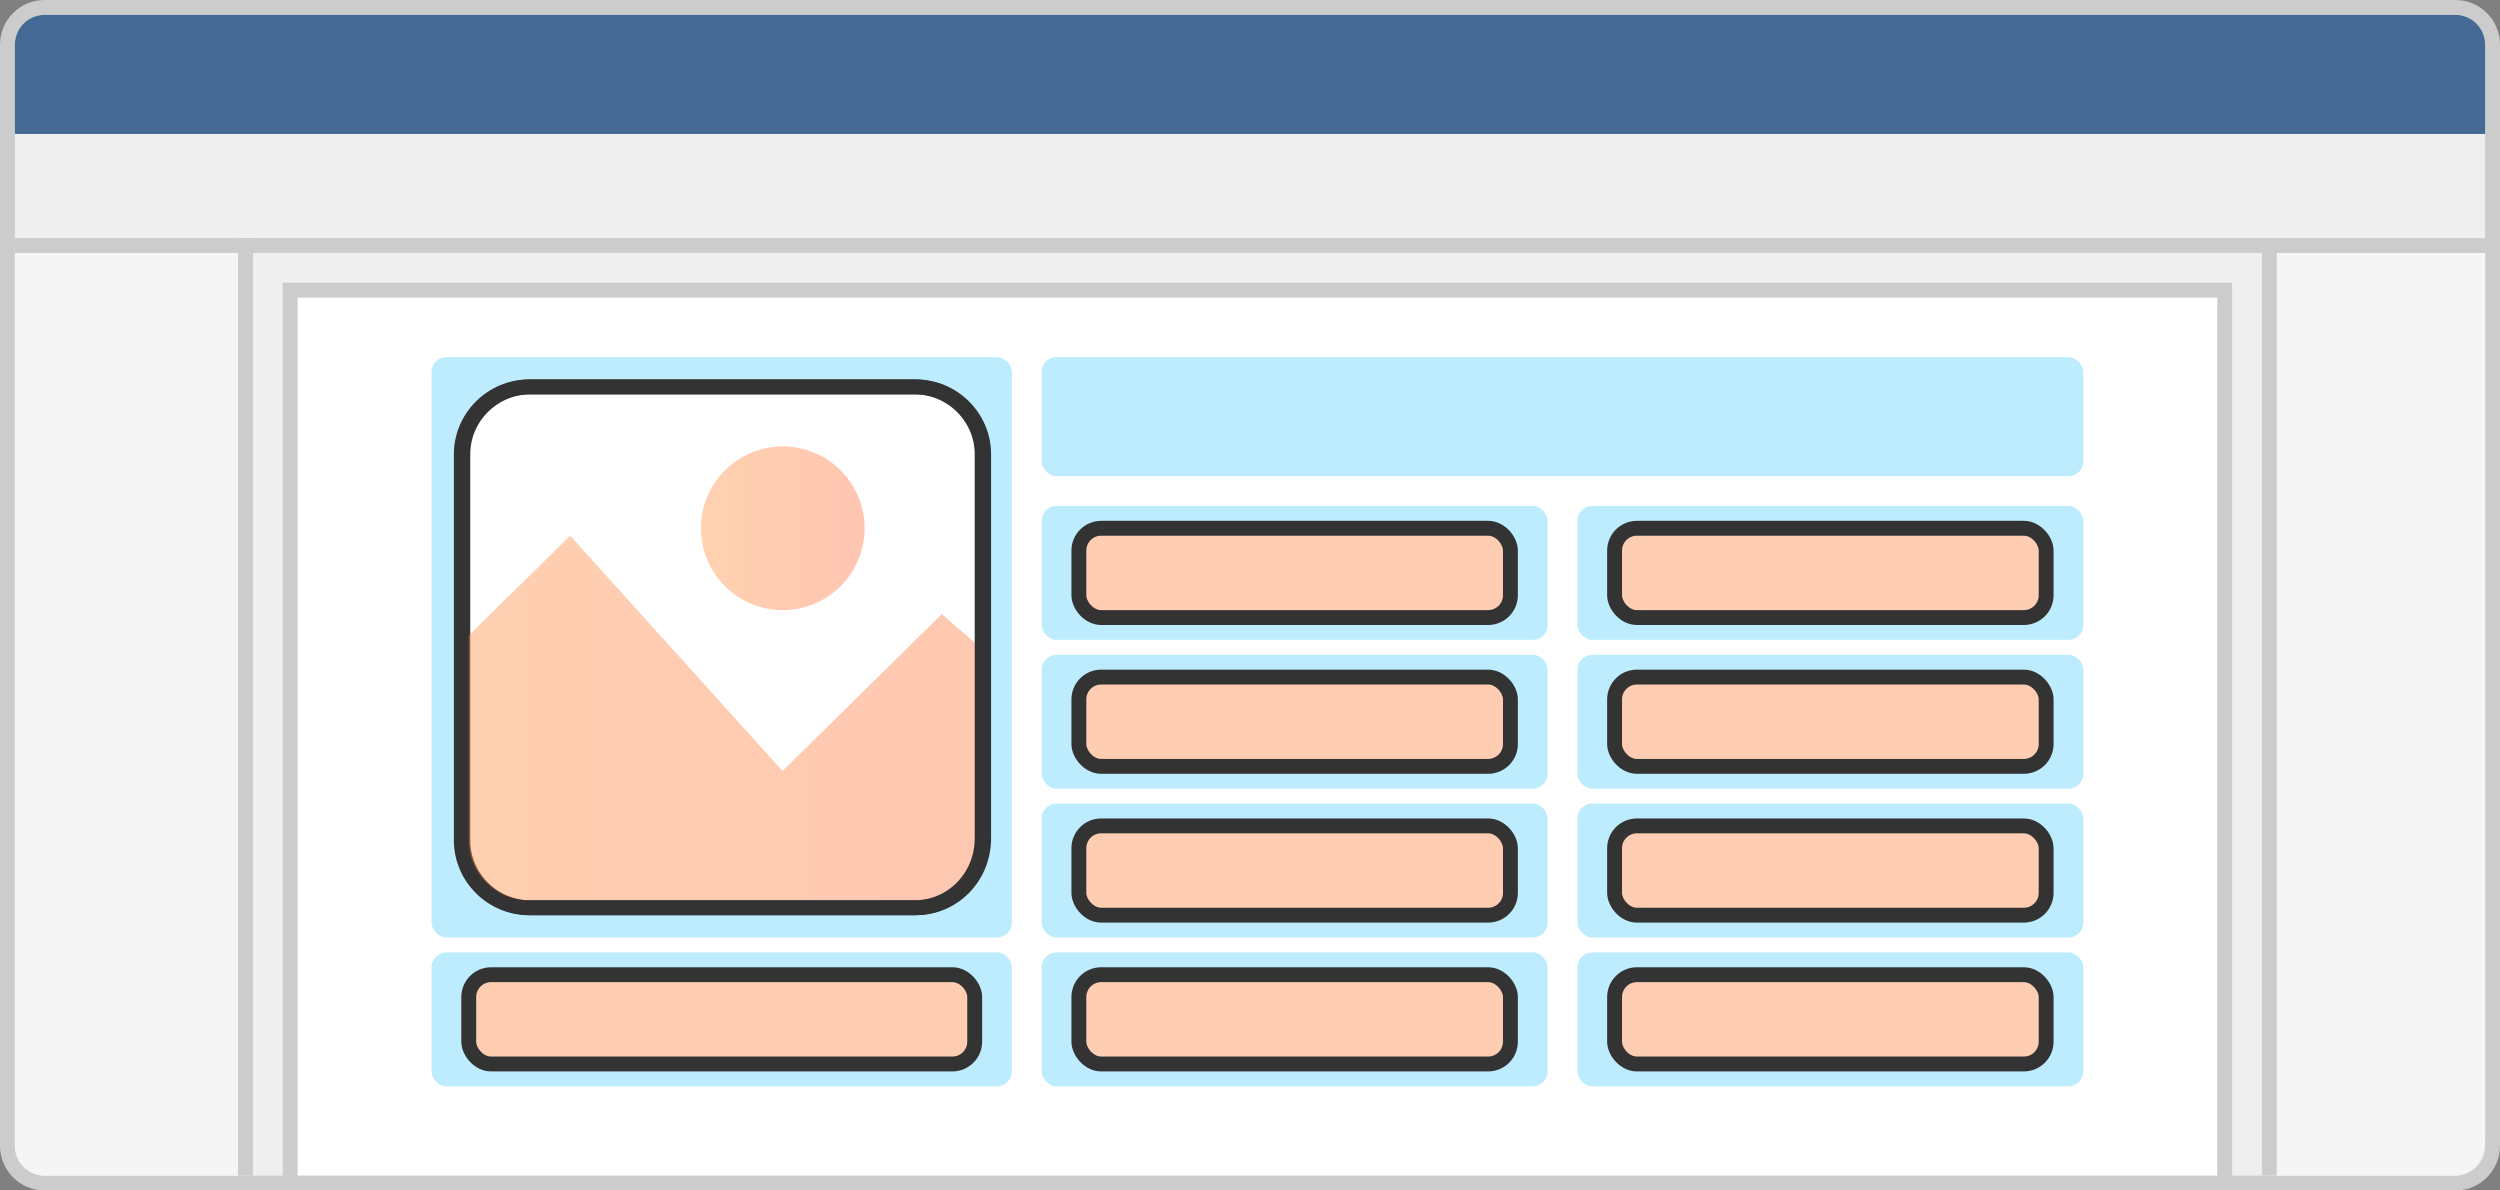 <svg width="168" height="80" viewBox="0 0 168 80" fill="none" xmlns="http://www.w3.org/2000/svg">
<rect x="0" y="0" width="168" height="80" fill="#808080" stroke="none"/>
<g clip-path="url(#clip0_6_2)">
<path d="M0.5 3C0.5 1.619 1.619 0.5 3 0.5H165C166.381 0.5 167.5 1.619 167.5 3V77C167.5 78.381 166.381 79.5 165 79.5H3C1.619 79.5 0.5 78.381 0.5 77V3Z" fill="#EFEFEF" stroke="#CCCCCC"/>
<path d="M20 19.5H19.5V20V79V79.5H20H149H149.5V79V20V19.5H149H20Z" fill="white" stroke="#CCCCCC"/>
<path d="M1 17H16V79H3C1.895 79 1 78.105 1 77V17Z" fill="#F5F5F5"/>
<path d="M167 17H152V79H165.015C166.111 79 167 77.873 167 76.483V17Z" fill="#F5F5F5"/>
<path d="M1 3C1 1.895 1.895 1 3 1H165C166.105 1 167 1.895 167 3V9H1V3Z" fill="#446995"/>
<path fill-rule="evenodd" clip-rule="evenodd" d="M167 17H1V16H167V17Z" fill="#CCCCCC"/>
<path fill-rule="evenodd" clip-rule="evenodd" d="M17 16V79H16V16H17Z" fill="#CCCCCC"/>
<path fill-rule="evenodd" clip-rule="evenodd" d="M153 17V79H152V17H153Z" fill="#CCCCCC"/>
<rect x="106" y="34" width="34" height="9" rx="1" fill="#BDECFF"/>
<rect x="70" y="24" width="70" height="8" rx="1" fill="#BDECFF"/>
<rect x="29" y="24" width="39" height="39" rx="1" fill="#BDECFF"/>
<rect x="29" y="64" width="39" height="9" rx="1" fill="#BDECFF"/>
<rect x="108.5" y="35.5" width="29" height="6" rx="1.5" fill="#FFCEB2" stroke="#333333"/>
<rect x="70" y="34" width="34" height="9" rx="1" fill="#BDECFF"/>
<rect x="72.5" y="35.5" width="29" height="6" rx="1.5" fill="#FFCEB2" stroke="#333333"/>
<rect x="106" y="44" width="34" height="9" rx="1" fill="#BDECFF"/>
<rect x="108.5" y="45.5" width="29" height="6" rx="1.5" fill="#FFCEB2" stroke="#333333"/>
<rect x="70" y="44" width="34" height="9" rx="1" fill="#BDECFF"/>
<rect x="72.5" y="45.5" width="29" height="6" rx="1.5" fill="#FFCEB2" stroke="#333333"/>
<rect x="106" y="54" width="34" height="9" rx="1" fill="#BDECFF"/>
<rect x="108.5" y="55.5" width="29" height="6" rx="1.5" fill="#FFCEB2" stroke="#333333"/>
<rect x="70" y="54" width="34" height="9" rx="1" fill="#BDECFF"/>
<rect x="72.5" y="55.5" width="29" height="6" rx="1.5" fill="#FFCEB2" stroke="#333333"/>
<rect x="106" y="64" width="34" height="9" rx="1" fill="#BDECFF"/>
<rect x="108.5" y="65.5" width="29" height="6" rx="1.5" fill="#FFCEB2" stroke="#333333"/>
<rect x="70" y="64" width="34" height="9" rx="1" fill="#BDECFF"/>
<rect x="72.5" y="65.5" width="29" height="6" rx="1.5" fill="#FFCEB2" stroke="#333333"/>
<path d="M61.561 61H35.641C33.151 61 31.101 58.958 31.101 56.479V30.521C31.101 28.042 33.151 26 35.641 26H61.561C64.051 26 66.101 28.042 66.101 30.521V56.333C66.101 58.958 64.051 61 61.561 61Z" fill="white" stroke="#333333" stroke-miterlimit="10" stroke-linecap="round" stroke-linejoin="round"/>
<path d="M52.585 51.811L38.314 36L31.211 42.982C31.211 45.968 30.068 60.5 33.101 60.5H63.855C66.888 60.5 66.097 46.689 66.097 43.703L63.289 41.27L52.585 51.811Z" fill="url(#paint0_linear_6_2)" fill-opacity="0.4"/>
<path d="M52.601 41C55.638 41 58.101 38.538 58.101 35.5C58.101 32.462 55.638 30 52.601 30C49.563 30 47.101 32.462 47.101 35.5C47.101 38.538 49.563 41 52.601 41Z" fill="url(#paint1_linear_6_2)" fill-opacity="0.4"/>
<path d="M61.46 61H35.54C33.05 61 31 58.958 31 56.479V30.521C31 28.042 33.05 26 35.54 26H61.46C63.95 26 66 28.042 66 30.521V56.333C66 58.958 63.95 61 61.46 61Z" stroke="#333333" stroke-miterlimit="10" stroke-linecap="round" stroke-linejoin="round"/>
<rect x="31.5" y="65.5" width="34" height="6" rx="1.5" fill="#FFCEB2" stroke="#333333"/>
</g>
<defs>
<linearGradient id="paint0_linear_6_2" x1="19.582" y1="48.736" x2="78.453" y2="48.736" gradientUnits="userSpaceOnUse">
<stop stop-color="#FF8E3D"/>
<stop offset="1" stop-color="#FF6F3D"/>
</linearGradient>
<linearGradient id="paint1_linear_6_2" x1="47.101" y1="35.5" x2="58.101" y2="35.5" gradientUnits="userSpaceOnUse">
<stop stop-color="#FF8E3D"/>
<stop offset="1" stop-color="#FF6F3D"/>
</linearGradient>
<clipPath id="clip0_6_2">
<rect width="168" height="80" fill="white"/>
</clipPath>
</defs>
</svg>
